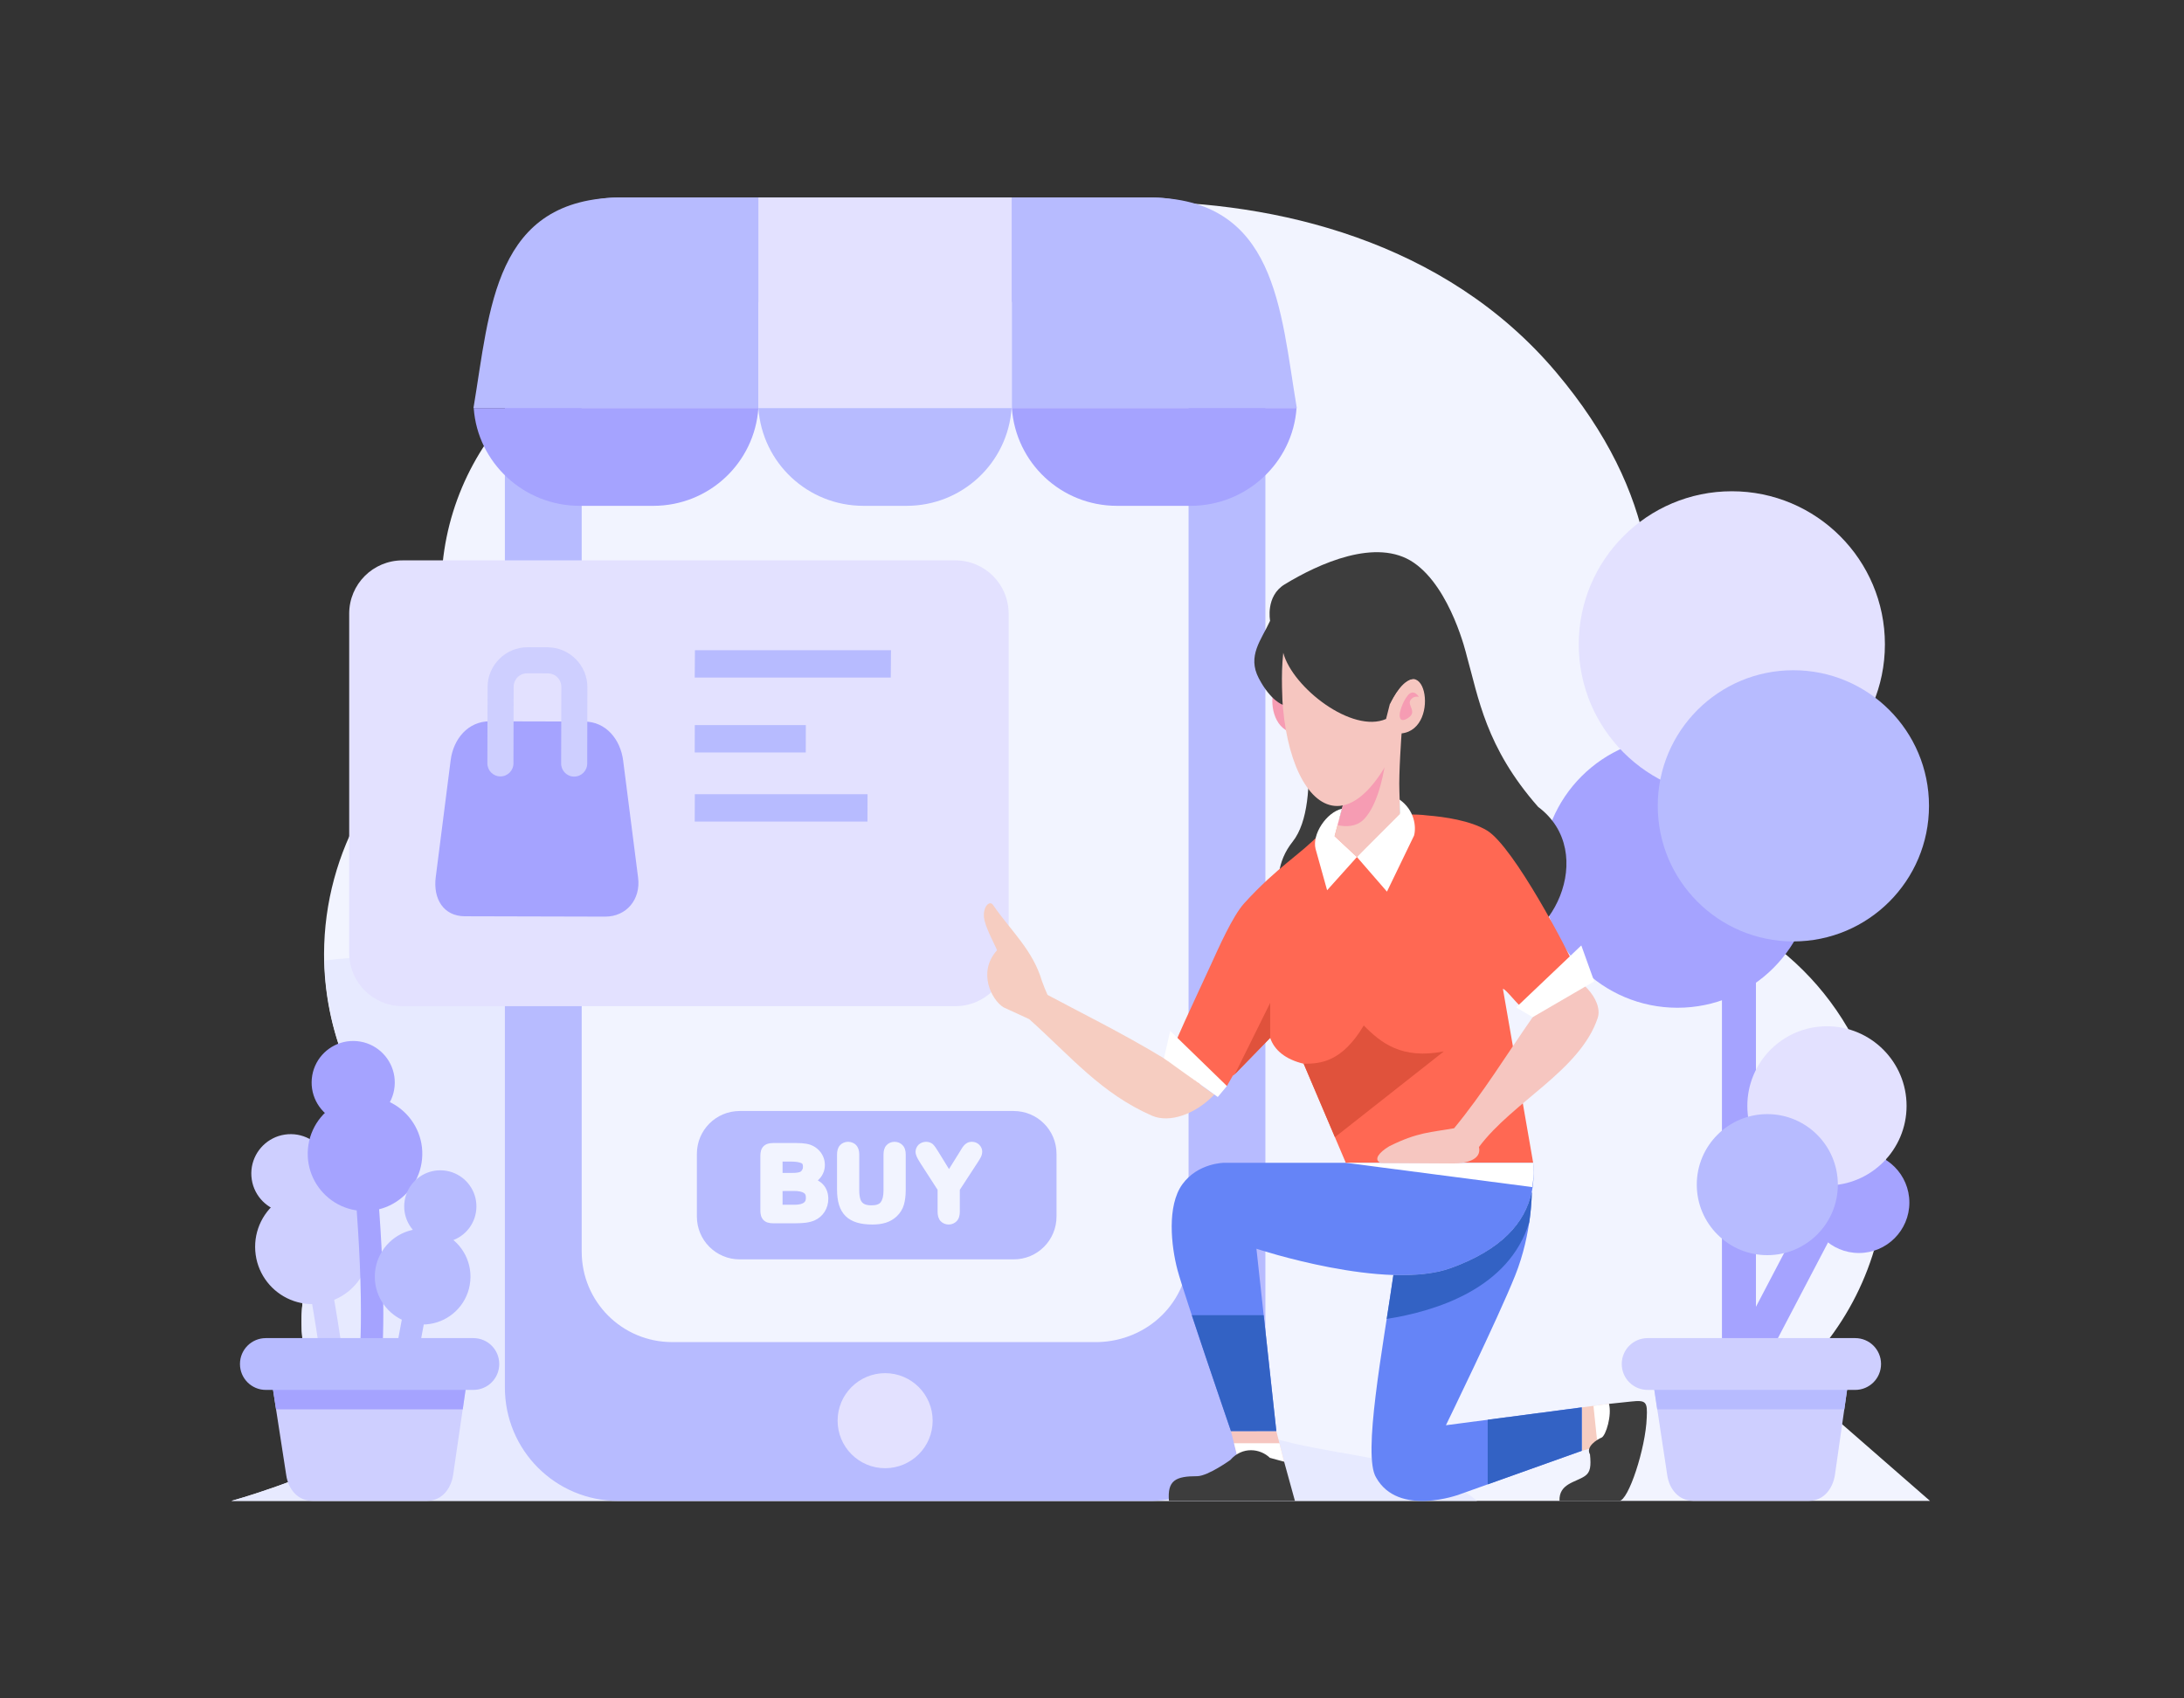 <?xml version="1.0" standalone="no"?><!DOCTYPE svg PUBLIC "-//W3C//DTD SVG 1.1//EN" "http://www.w3.org/Graphics/SVG/1.1/DTD/svg11.dtd"><svg height="3500" legacy-metrics="false" node-id="1" sillyvg="true" template-height="3500" template-width="4500" version="1.1" viewBox="0 0 4500 3500" width="4500" xmlns="http://www.w3.org/2000/svg" xmlns:xlink="http://www.w3.org/1999/xlink"><rect x="0" y="0" width="4500" height="3500" fill="#333333" stroke="none"/><defs node-id="77"></defs><path d="M 2341.65 415.42 C 2626.18 414.60 2976.91 495.26 3206.23 766.98 C 3313.84 894.48 3367.73 1014.27 3390.42 1124.99 C 3521.54 1235.06 3597.35 1397.42 3597.58 1568.61 C 3597.38 1674.48 3568.22 1778.29 3513.25 1868.77 C 3737.68 1954.73 3885.89 2170.14 3885.95 2410.47 C 3885.68 2572.21 3817.91 2726.49 3698.99 2836.12 C 3695.26 2842.20 3692.98 2845.54 3692.98 2845.54 L 3976.65 3093.03 L 476.65 3093.03 C 476.65 3093.03 617.84 3054.76 741.11 2989.38 C 665.00 2922.09 621.35 2825.44 621.18 2723.86 C 621.34 2577.40 711.38 2446.06 847.91 2393.10 C 732.70 2280.74 667.71 2126.64 667.69 1965.71 C 668.25 1754.07 780.81 1558.54 963.55 1451.77 C 928.01 1378.34 909.44 1297.87 909.21 1216.29 C 909.21 915.75 1152.85 672.10 1453.39 672.10 C 1453.39 672.10 1453.39 672.10 1453.39 672.10 C 1520.91 672.11 1587.84 684.67 1650.76 709.16 C 1726.52 616.52 1817.80 554.77 1903.84 500.58 C 1972.58 457.28 2140.59 416.01 2341.65 415.42 L 2341.65 415.42 Z" fill="#f2f4ff" fill-rule="nonzero" id="path20057-52" node-id="4" stroke="none" target-height="2677.608" target-width="3500" target-x="476.651" target-y="415.424"></path><path d="M 823.37 1970.31 C 976.92 1970.69 1111.37 2002.61 1188.28 2090.71 C 1461.72 2403.95 1411.54 2555.82 1746.42 2579.08 C 2081.30 2602.34 2304.25 2522.12 2427.66 2807.58 C 2530.56 3045.58 2870.99 2944.50 3043.33 3093.03 L 476.65 3093.03 C 476.65 3093.03 617.84 3054.76 741.11 2989.38 C 665.00 2922.09 621.35 2825.44 621.18 2723.85 C 621.34 2577.40 711.38 2446.06 847.91 2393.09 C 736.22 2283.92 671.76 2135.32 668.35 1979.17 C 721.17 1973.44 773.28 1970.19 823.37 1970.31 L 823.37 1970.31 Z" fill="#e7eaff" fill-rule="nonzero" id="path20059-1" node-id="5" stroke="none" target-height="1122.717" target-width="2566.679" target-x="476.652" target-y="1970.314"></path><path d="M 1274.10 406.99 L 2373.43 406.99 C 2502.97 406.99 2607.25 511.27 2607.25 640.80 L 2607.25 2859.21 C 2607.25 2988.75 2502.92 3089.59 2373.43 3093.03 L 1835.68 3093.03 L 1274.10 3093.03 C 1144.56 3093.03 1040.28 2988.75 1040.28 2859.21 L 1040.28 640.80 C 1040.28 511.27 1144.56 406.99 1274.10 406.99 Z" fill="#b7bbff" fill-rule="nonzero" id="rect25806-8" node-id="6" stroke="none" target-height="2686.044" target-width="1566.973" target-x="1040.279" target-y="406.986"></path><path d="M 1385.14 622.34 L 2262.39 622.34 C 2365.76 622.34 2448.98 705.55 2448.98 808.92 L 2448.98 2579.18 C 2448.98 2682.55 2365.72 2763.01 2262.39 2765.76 L 1833.27 2765.76 L 1385.14 2765.76 C 1281.77 2765.76 1198.56 2682.55 1198.56 2579.18 L 1198.56 808.92 C 1198.56 705.55 1281.77 622.34 1385.14 622.34 Z" fill="#f2f4ff" fill-rule="nonzero" id="path25898-5" node-id="7" stroke="none" target-height="2143.422" target-width="1250.421" target-x="1198.555" target-y="622.339"></path><path d="M 1281.29 406.99 L 1562.60 406.99 L 1562.60 840.98 L 975.53 840.98 C 1009.80 637.77 1016.66 406.99 1281.29 406.99 Z" fill="#b7bbff" fill-rule="nonzero" id="rect25808-5" node-id="8" stroke="none" target-height="433.992" target-width="587.074" target-x="975.529" target-y="406.986"></path><path d="M 1562.60 406.99 L 2084.93 406.99 L 2084.93 840.98 L 1562.60 840.98 L 1562.60 406.99 Z" fill="#e3e1ff" fill-rule="nonzero" id="rect25810-2" node-id="9" stroke="none" target-height="433.992" target-width="522.325" target-x="1562.603" target-y="406.986"></path><path d="M 976.08 840.98 C 984.02 953.88 1079.45 1042.42 1194.55 1042.42 L 1345.93 1042.42 C 1461.04 1042.42 1554.67 953.88 1562.60 840.98 L 976.08 840.98 Z" fill="#a5a3ff" fill-rule="nonzero" id="rect25816-6" node-id="10" stroke="none" target-height="201.443" target-width="586.518" target-x="976.084" target-y="840.978"></path><path d="M 1562.60 840.98 C 1570.54 953.88 1664.17 1042.42 1779.27 1042.42 L 1867.70 1042.42 C 1982.81 1042.42 2076.44 953.88 2084.37 840.98 L 1562.60 840.98 Z" fill="#b7bbff" fill-rule="nonzero" id="path25821-3" node-id="11" stroke="none" target-height="201.443" target-width="521.769" target-x="1562.603" target-y="840.978"></path><path d="M 2366.24 406.99 L 2084.93 406.99 L 2084.93 840.98 L 2672.00 840.98 C 2637.73 637.77 2630.87 406.99 2366.24 406.99 Z" fill="#b7bbff" fill-rule="nonzero" id="path25828-5" node-id="12" stroke="none" target-height="433.992" target-width="587.074" target-x="2084.928" target-y="406.986"></path><path d="M 2671.45 840.98 C 2663.51 953.88 2568.08 1042.42 2452.98 1042.42 L 2301.60 1042.42 C 2186.49 1042.42 2092.86 953.88 2084.93 840.98 L 2671.45 840.98 Z" fill="#a5a3ff" fill-rule="nonzero" id="path25830-3" node-id="13" stroke="none" target-height="201.443" target-width="586.519" target-x="2084.928" target-y="840.978"></path><path d="M 1921.69 2927.70 C 1921.69 2981.78 1877.85 3025.63 1823.77 3025.63 C 1769.68 3025.63 1725.84 2981.78 1725.84 2927.70 C 1725.84 2873.61 1769.68 2829.77 1823.77 2829.77 C 1877.85 2829.77 1921.69 2873.61 1921.69 2927.70 Z" fill="#e3e1ff" fill-rule="nonzero" id="path25902-9" node-id="14" stroke="none" target-height="195.854" target-width="195.854" target-x="1725.838" target-y="2829.772"></path><path d="M 3315.23 2893.05 L 3259.10 2900.29 L 3259.10 2989.81 L 3308.78 2976.50 C 3308.78 2976.50 3352.59 2928.27 3315.23 2893.05 Z" fill="#f6cdc1" fill-rule="nonzero" id="path4172-9-42" node-id="15" stroke="none" target-height="96.752" target-width="71.188" target-x="3259.098" target-y="2893.055"></path><path d="M 3156.11 2456.16 C 3142.67 2520.86 3093.10 2575.66 2989.86 2613.20 C 2956.47 2625.34 2914.78 2628.94 2871.01 2627.51 C 2849.07 2778.81 2807.10 2999.70 2835.45 3044.93 C 2881.35 3126.77 3006.88 3079.77 3006.88 3079.77 L 3259.10 2989.81 L 3259.10 2900.29 L 2979.23 2937.10 C 2979.23 2937.10 3086.51 2717.01 3121.90 2628.54 C 3157.28 2540.06 3156.11 2456.17 3156.11 2456.16 L 3156.11 2456.16 Z" fill="#6584f7" fill-rule="nonzero" id="path4143-0-9" node-id="16" stroke="none" target-height="636.998" target-width="433.121" target-x="2825.977" target-y="2456.157"></path><path d="M 3159.00 2396.24 L 2522.47 2396.24 C 2522.47 2396.24 2468.28 2396.28 2436.20 2440.52 C 2404.13 2484.76 2412.98 2567.71 2426.25 2617.48 C 2439.52 2667.24 2536.34 2949.27 2536.34 2949.27 L 2629.83 2949.27 L 2588.81 2573.38 C 2588.81 2573.38 2856.04 2661.86 2989.86 2613.20 C 3123.68 2564.53 3167.34 2486.90 3159.00 2396.24 L 3159.00 2396.24 Z" fill="#6584f7" fill-rule="nonzero" id="path4136-2-9" node-id="17" stroke="none" target-height="553.021" target-width="745.769" target-x="2414.221" target-y="2396.245"></path><path d="M 3156.11 2456.16 C 3142.67 2520.86 3093.10 2575.66 2989.86 2613.20 C 2956.47 2625.34 2914.78 2628.94 2871.01 2627.51 C 2866.92 2655.70 2862.10 2686.57 2857.21 2718.00 C 2959.05 2702.03 3109.42 2655.28 3150.96 2518.60 C 3156.45 2481.33 3156.11 2456.16 3156.11 2456.16 Z" fill="#3362c4" fill-rule="nonzero" id="path4148-5-7" node-id="18" stroke="none" target-height="261.841" target-width="298.894" target-x="2857.212" target-y="2456.157"></path><path d="M 2645.87 3012.29 L 2629.83 2949.27 L 2554.32 2949.27 L 2536.34 2949.27 L 2558.55 3038.07 L 2645.87 3012.29 Z" fill="#f6c6c0" fill-rule="nonzero" id="path4153-0-90" node-id="19" stroke="none" target-height="88.8" target-width="109.531" target-x="2536.338" target-y="2949.266"></path><path d="M 2542.56 2974.15 L 2558.55 3038.07 L 2645.87 3012.29 L 2636.16 2974.15 L 2542.56 2974.15 Z" fill="#ffffff" fill-rule="nonzero" id="rect4159-1-3" node-id="20" stroke="none" target-height="63.918" target-width="103.307" target-x="2542.563" target-y="2974.148"></path><path d="M 2408.54 3093.04 L 2668.14 3093.04 L 2645.87 3012.29 L 2616.53 3004.26 C 2596.56 2984.98 2560.00 2980.25 2535.05 3008.67 C 2535.05 3008.67 2489.38 3041.52 2467.10 3042.08 C 2421.97 3042.08 2405.10 3050.72 2408.54 3093.04 Z" fill="#3d3d3d" fill-rule="nonzero" id="path4157-5-1" node-id="21" stroke="none" target-height="104.39" target-width="260.029" target-x="2408.116" target-y="2988.651"></path><path d="M 3315.23 2893.05 L 3283.24 2897.18 L 3291.97 2981.00 L 3308.78 2976.50 C 3308.78 2976.50 3352.59 2928.27 3315.23 2893.05 L 3315.23 2893.05 Z" fill="#ffffff" fill-rule="nonzero" id="path4174-3-45" node-id="22" stroke="none" target-height="87.945" target-width="47.047" target-x="3283.239" target-y="2893.055"></path><path d="M 3315.23 2893.05 C 3321.41 2917.06 3309.01 2957.34 3300.38 2962.33 C 3290.79 2966.37 3266.59 2981.20 3276.09 2997.26 C 3278.43 3021.48 3277.10 3033.85 3265.63 3041.74 C 3246.46 3054.93 3211.87 3057.18 3213.25 3093.04 L 3336.26 3093.04 C 3355.25 3093.04 3390.89 2984.11 3392.98 2921.72 C 3394.80 2888.33 3391.42 2884.98 3360.72 2888.24 L 3315.23 2893.05 Z" fill="#3d3d3d" fill-rule="nonzero" id="path4169-1-2" node-id="23" stroke="none" target-height="205.776" target-width="180.107" target-x="3213.247" target-y="2887.265"></path><path d="M 2455.65 2710.38 C 2488.68 2810.43 2536.34 2949.27 2536.34 2949.27 L 2629.83 2949.27 L 2603.76 2710.38 L 2455.65 2710.38 Z" fill="#3362c4" fill-rule="nonzero" id="path15767-2-98" node-id="24" stroke="none" target-height="238.888" target-width="174.18" target-x="2455.654" target-y="2710.379"></path><path d="M 3259.10 2900.29 L 3065.31 2925.78 L 3065.31 3058.93 L 3259.10 2989.81 L 3259.10 2900.29 Z" fill="#3362c4" fill-rule="nonzero" id="path15772-5-06" node-id="25" stroke="none" target-height="158.634" target-width="193.785" target-x="3065.313" target-y="2900.291"></path><path d="M 3735.75 1797.32 C 3735.75 1951.65 3610.65 2076.76 3456.32 2076.76 C 3301.99 2076.76 3176.88 1951.65 3176.88 1797.32 C 3176.88 1642.99 3301.99 1517.89 3456.32 1517.89 C 3610.65 1517.89 3735.75 1643.00 3735.75 1797.32 L 3735.75 1797.32 Z" fill="#a5a3ff" fill-rule="nonzero" id="circle10041" node-id="26" stroke="none" target-height="558.871" target-width="558.871" target-x="3176.883" target-y="1517.888"></path><path d="M 3021.80 1350.32 C 3046.37 1437.25 3060.73 1539.37 3169.24 1662.80 C 3295.38 1756.96 3195.46 1961.27 3073.36 1953.13 C 2951.27 1944.99 2757.45 1953.31 2757.45 1953.31 L 2660.93 1920.75 C 2660.93 1920.75 2598.14 1816.10 2663.26 1734.71 C 2728.38 1653.31 2678.01 1421.74 2678.01 1421.74 C 2678.01 1421.74 2914.77 1307.11 3021.80 1350.32 L 3021.80 1350.32 Z" fill="#3d3d3d" fill-rule="nonzero" id="path25742-7" node-id="27" stroke="none" target-height="612.78" target-width="593.868" target-x="2633.716" target-y="1340.575"></path><path d="M 2839.44 1672.64 C 2797.76 1672.51 2745.86 1680.81 2719.78 1718.13 C 2680.44 1760.16 2631.70 1786.42 2563.56 1861.51 C 2539.80 1887.69 2510.75 1953.43 2494.71 1988.64 C 2461.41 2061.71 2420.61 2144.13 2389.47 2229.27 L 2528.01 2238.02 L 2540.39 2216.19 C 2540.95 2216.93 2544.42 2213.55 2544.42 2213.55 L 2617.14 2138.84 C 2625.61 2163.84 2648.11 2183.04 2686.16 2192.16 L 2772.94 2396.25 L 3159.00 2396.25 C 3138.23 2276.78 3117.37 2157.32 3096.68 2037.84 C 3102.43 2037.08 3131.89 2077.61 3138.15 2076.70 C 3190.23 2069.12 3249.26 2004.99 3243.28 1989.78 C 3233.39 1964.60 3119.35 1744.55 3063.60 1711.28 C 3029.54 1690.95 2976.65 1683.30 2940.61 1680.41 C 2928.82 1678.89 2915.85 1678.29 2901.49 1678.66 C 2901.49 1678.66 2873.98 1672.76 2839.44 1672.64 L 2839.44 1672.64 Z" fill="#ff6853" fill-rule="nonzero" id="path25744-0" node-id="28" stroke="none" target-height="723.607" target-width="854.178" target-x="2389.466" target-y="1672.64"></path><path d="M 2693.82 1450.49 L 2669.75 1511.36 C 2585.08 1502.18 2624.03 1310.12 2693.82 1450.49 Z" fill="#f69cb3" fill-rule="nonzero" id="path25746-3" node-id="29" stroke="none" target-height="112" target-width="72.255" target-x="2621.568" target-y="1399.364"></path><path d="M 2887.87 1511.36 C 2887.87 1511.36 2881.85 1594.12 2883.36 1630.23 C 2884.86 1666.35 2884.11 1685.91 2884.11 1685.91 L 2795.88 1766.13 L 2749.82 1723.15 L 2774.72 1630.21 L 2887.87 1511.36 Z" fill="#f6c6c0" fill-rule="nonzero" id="path25748-5" node-id="30" stroke="none" target-height="254.762" target-width="138.055" target-x="2749.816" target-y="1511.364"></path><path d="M 2887.87 1511.36 L 2774.72 1630.21 L 2755.88 1700.50 C 2774.22 1704.34 2794.29 1703.62 2808.88 1689.67 C 2843.48 1656.57 2854.02 1572.30 2854.02 1572.30 L 2887.87 1511.36 Z" fill="#f69cb3" fill-rule="nonzero" id="path25750-1" node-id="31" stroke="none" target-height="191.142" target-width="131.988" target-x="2755.883" target-y="1511.364"></path><path d="M 2887.87 1511.36 C 2972.54 1502.18 2933.60 1310.11 2863.80 1450.49 C 2845.05 1419.14 2805.80 1373.21 2827.09 1312.70 C 2764.04 1333.25 2711.73 1349.15 2644.09 1330.79 C 2617.15 1625.40 2764.99 1804.51 2887.87 1511.36 L 2887.87 1511.36 Z" fill="#f6c6c0" fill-rule="nonzero" id="path25752-4" node-id="32" stroke="none" target-height="348.238" target-width="295.188" target-x="2640.866" target-y="1312.705"></path><path d="M 2884.11 1471.49 C 2883.73 1469.98 2888.25 1448.17 2900.66 1433.12 C 2913.07 1418.07 2923.61 1436.13 2923.61 1436.13 C 2923.61 1436.13 2912.32 1432.74 2905.93 1443.28 C 2899.53 1453.81 2920.97 1466.98 2901.04 1479.77 C 2881.10 1492.56 2884.11 1471.49 2884.11 1471.49 Z" fill="#f69cb3" fill-rule="nonzero" id="path25754-4" node-id="33" stroke="none" target-height="56.694" target-width="39.628" target-x="2883.979" target-y="1427.182"></path><path d="M 2795.88 1766.13 L 2884.06 1677.94 L 2883.70 1647.76 C 2914.55 1669.47 2918.44 1703.65 2913.60 1721.84 L 2857.75 1837.45 L 2795.88 1766.13 Z" fill="#ffffff" fill-rule="nonzero" id="path25756-3" node-id="34" stroke="none" target-height="189.694" target-width="119.436" target-x="2795.876" target-y="1647.758"></path><path d="M 2749.82 1723.15 L 2765.00 1666.55 C 2732.79 1674.23 2703.18 1719.35 2710.59 1749.15 C 2712.97 1757.96 2734.43 1834.62 2734.43 1834.62 L 2795.88 1766.13 L 2749.82 1723.15 Z" fill="#ffffff" fill-rule="nonzero" id="path25758-1" node-id="35" stroke="none" target-height="168.065" target-width="86.407" target-x="2709.468" target-y="1666.552"></path><path d="M 2644.09 1345.33 C 2663.30 1417.03 2786.20 1512.31 2855.92 1481.62 L 2863.80 1450.49 C 2863.80 1450.49 2884.02 1405.68 2908.89 1399.52 C 2933.77 1393.35 3021.80 1350.32 3021.80 1350.32 C 3021.80 1350.32 2989.92 1212.60 2913.18 1159.69 C 2836.44 1106.79 2716.81 1161.74 2647.05 1204.19 C 2606.93 1228.59 2616.97 1279.30 2616.97 1279.30 C 2598.95 1318.83 2569.29 1351.39 2593.71 1397.90 C 2618.13 1444.41 2642.91 1452.35 2642.91 1452.35 C 2642.91 1452.35 2638.69 1392.94 2644.09 1345.33 L 2644.09 1345.33 Z" fill="#3d3d3d" fill-rule="nonzero" id="path25760-8" node-id="36" stroke="none" target-height="349.529" target-width="437.301" target-x="2584.504" target-y="1137.983"></path><path d="M 2686.16 2192.16 C 2720.89 2192.16 2765.04 2188.73 2809.97 2113.26 C 2845.49 2149.33 2888.29 2183.59 2974.91 2166.75 L 2750.57 2343.45 L 2686.16 2192.16 Z" fill="#e0523c" fill-rule="nonzero" id="path25764-0" node-id="37" stroke="none" target-height="230.194" target-width="288.749" target-x="2686.164" target-y="2113.257"></path><path d="M 2617.14 2138.84 L 2617.14 2066.68 L 2544.42 2213.55 L 2617.14 2138.84 Z" fill="#e0523c" fill-rule="nonzero" id="path25766-4" node-id="38" stroke="none" target-height="146.875" target-width="72.715" target-x="2544.422" target-y="2066.675"></path><path d="M 3159.00 2396.24 C 3159.00 2396.24 3161.05 2413.25 3159.78 2425.02 C 3158.51 2436.78 3157.23 2446.32 3157.23 2446.32 L 2772.94 2396.24 L 3159.00 2396.24 Z" fill="#ffffff" fill-rule="nonzero" id="path25776-8" node-id="39" stroke="none" target-height="50.077" target-width="387.25" target-x="2772.943" target-y="2396.245"></path><path d="M 1979.07 1743.46 L 1853.34 1743.46 C 1820.04 1743.46 1793.23 1770.27 1793.23 1803.57 C 1793.23 1836.87 1820.04 1863.68 1853.34 1863.68 L 1979.07 1863.68 C 2012.37 1863.68 2039.17 1836.87 2039.17 1803.57 C 2039.17 1770.27 2012.37 1743.46 1979.07 1743.46 L 1979.07 1743.46 Z" fill="#b7bbff" fill-rule="nonzero" id="rect25787-8" node-id="40" stroke="none" target-height="120.217" target-width="245.948" target-x="1793.226" target-y="1743.461"></path><path d="M 829.41 1154.81 L 1968.31 1154.81 C 2029.21 1154.81 2078.23 1203.84 2078.23 1264.73 L 2078.23 1963.56 C 2078.23 2024.46 2029.21 2073.48 1968.31 2073.48 L 829.41 2073.48 C 768.52 2073.48 719.49 2024.46 719.49 1963.56 L 719.49 1264.73 C 719.49 1203.84 768.52 1154.81 829.41 1154.81 L 829.41 1154.81 Z" fill="#e3e1ff" fill-rule="nonzero" id="rect8753" node-id="41" stroke="none" target-height="918.665" target-width="1358.736" target-x="719.494" target-y="1154.814"></path><path d="M 2054.25 1958.26 C 2053.08 1953.08 2033.31 1917.81 2028.35 1896.15 C 2022.59 1870.98 2039.04 1852.56 2046.75 1865.90 C 2084.15 1919.75 2128.28 1958.34 2146.89 2021.81 C 2150.28 2031.12 2154.75 2042.27 2158.36 2050.22 C 2215.84 2081.29 2315.18 2130.28 2398.25 2180.98 C 2439.22 2205.99 2472.42 2236.55 2502.16 2255.51 C 2462.45 2297.00 2409.57 2314.56 2373.82 2299.34 C 2268.72 2253.16 2208.01 2178.65 2120.64 2100.25 L 2067.52 2075.79 C 2043.12 2060.46 2013.66 2003.71 2054.25 1958.26 Z" fill="#f6cdc1" fill-rule="nonzero" id="path14707" node-id="42" stroke="none" target-height="443.237" target-width="475.01" target-x="2027.146" target-y="1861.507"></path><path d="M 2509.14 2260.64 L 2528.01 2238.02 L 2411.18 2124.48 L 2398.25 2180.98 L 2509.14 2260.64 Z" fill="#ffffff" fill-rule="nonzero" id="path14709" node-id="43" stroke="none" target-height="136.161" target-width="129.766" target-x="2398.248" target-y="2124.478"></path><path d="M 3204.72 2002.96 C 3252.60 2005.55 3303.89 2060.57 3292.05 2097.59 C 3255.97 2206.16 3116.92 2270.21 3047.30 2363.74 C 3053.44 2390.17 3020.28 2397.60 2994.91 2397.60 L 2850.85 2396.75 C 2847.87 2396.87 2845.03 2396.74 2842.59 2395.40 C 2831.28 2388.82 2841.00 2374.96 2862.50 2362.18 C 2921.06 2332.92 2948.49 2333.59 2996.11 2325.08 C 3056.38 2251.76 3102.73 2175.57 3158.02 2096.13 C 3181.06 2063.04 3190.73 2030.20 3204.72 2002.96 L 3204.72 2002.96 Z" fill="#f6c6c0" fill-rule="nonzero" id="path4286-8" node-id="44" stroke="none" target-height="394.635" target-width="455.91" target-x="2837.863" target-y="2002.961"></path><path d="M 3158.02 2096.14 L 3123.89 2076.02 L 3258.18 1948.32 L 3284.77 2022.36 L 3158.02 2096.14 Z" fill="#ffffff" fill-rule="nonzero" id="path4288-0" node-id="45" stroke="none" target-height="147.819" target-width="160.875" target-x="3123.895" target-y="1948.316"></path><path d="M 1524.20 2289.53 L 2088.55 2289.53 C 2137.49 2289.53 2176.89 2328.92 2176.89 2377.86 L 2176.89 2506.95 C 2176.89 2555.89 2137.49 2595.29 2088.55 2595.29 L 1524.20 2595.29 C 1475.26 2595.29 1435.87 2555.89 1435.87 2506.95 L 1435.87 2377.86 C 1435.87 2328.92 1475.26 2289.53 1524.20 2289.53 Z" fill="#b7bbff" fill-rule="nonzero" id="rect9511" node-id="46" stroke="none" target-height="305.762" target-width="741.023" target-x="1435.866" target-y="2289.525"></path><path d="M 957.90 1888.23 L 1246.76 1888.95 C 1291.29 1889.07 1320.42 1852.92 1314.78 1808.74 L 1283.99 1567.53 C 1278.35 1523.36 1248.35 1487.06 1203.82 1486.94 L 1009.14 1486.45 C 964.62 1486.34 934.20 1522.46 928.56 1566.63 L 897.81 1807.70 C 892.18 1851.87 913.37 1888.11 957.90 1888.23 L 957.90 1888.23 Z" fill="#a5a3ff" fill-rule="nonzero" id="path9984" node-id="47" stroke="none" target-height="402.498" target-width="418.524" target-x="896.924" target-y="1486.455"></path><path d="M 1086.85 1333.84 C 1041.88 1333.73 1004.74 1370.67 1004.63 1415.64 L 1004.23 1572.70 C 1003.98 1587.68 1016.03 1599.97 1031.02 1600.01 C 1046.00 1600.05 1058.11 1587.82 1057.94 1572.84 L 1058.33 1415.78 C 1058.37 1399.63 1070.57 1387.50 1086.71 1387.54 L 1128.36 1387.65 C 1144.50 1387.69 1156.64 1399.88 1156.60 1416.03 L 1156.20 1573.09 C 1155.95 1588.07 1168.01 1600.35 1182.99 1600.39 C 1197.97 1600.43 1210.08 1588.20 1209.91 1573.22 L 1210.30 1416.16 C 1210.41 1371.19 1173.46 1334.06 1128.49 1333.94 L 1086.85 1333.84 Z" fill="#cecfff" fill-rule="nonzero" id="path9986" node-id="48" stroke="none" target-height="266.55" target-width="206.07" target-x="1004.232" target-y="1333.839"></path><path d="M 1835.84 1339.95 L 1835.39 1396.33 L 1431.43 1396.33 L 1431.87 1339.95 L 1835.84 1339.95 Z" fill="#b7bbff" fill-rule="nonzero" id="path9988" node-id="49" stroke="none" target-height="56.378" target-width="404.413" target-x="1431.426" target-y="1339.947"></path><path d="M 1660.36 1494.26 L 1660.22 1550.64 L 1431.43 1550.64 L 1431.57 1494.26 L 1660.36 1494.26 Z" fill="#b7bbff" fill-rule="nonzero" id="path9990" node-id="50" stroke="none" target-height="56.38" target-width="228.935" target-x="1431.427" target-y="1494.263"></path><path d="M 1787.54 1636.70 L 1787.33 1693.08 L 1431.43 1693.08 L 1431.65 1636.70 L 1787.54 1636.70 Z" fill="#b7bbff" fill-rule="nonzero" id="path9992" node-id="51" stroke="none" target-height="56.379" target-width="356.115" target-x="1431.428" target-y="1636.705"></path><path d="M 1908.15 2352.98 L 1908.15 2352.98 C 1902.56 2352.98 1896.99 2355.03 1892.90 2358.81 C 1892.88 2358.83 1892.85 2358.86 1892.83 2358.88 C 1888.89 2362.62 1886.44 2368.02 1886.44 2373.46 C 1886.44 2377.15 1887.48 2380.59 1889.07 2384.10 C 1889.09 2384.14 1889.11 2384.19 1889.13 2384.24 C 1890.74 2387.61 1893.12 2391.74 1896.41 2396.99 C 1896.43 2397.02 1896.45 2397.04 1896.46 2397.07 L 1931.87 2451.95 L 1931.87 2497.26 C 1931.87 2504.68 1933.51 2511.46 1938.07 2516.46 C 1938.09 2516.48 1938.11 2516.50 1938.13 2516.52 C 1942.33 2521.03 1948.49 2523.47 1954.70 2523.47 C 1960.91 2523.47 1967.06 2520.94 1971.27 2516.42 C 1975.90 2511.46 1977.64 2504.65 1977.64 2497.26 L 1977.64 2451.97 L 2013.89 2396.35 L 2013.91 2396.33 C 2017.14 2391.49 2019.48 2387.64 2021.06 2384.40 C 2022.80 2380.83 2023.78 2376.96 2023.78 2373.05 C 2023.78 2367.78 2021.34 2362.60 2017.56 2358.97 C 2013.67 2355.11 2008.17 2352.98 2002.69 2352.98 C 1999.31 2352.98 1995.94 2353.59 1992.90 2355.18 C 1990.18 2356.59 1987.83 2358.59 1985.86 2360.94 C 1985.85 2360.95 1985.84 2360.96 1985.83 2360.97 C 1984.21 2362.91 1982.73 2365.00 1981.38 2367.22 C 1980.22 2369.12 1978.80 2371.47 1977.09 2374.27 L 1955.36 2409.19 L 1933.85 2374.26 L 1933.84 2374.24 C 1929.47 2367.11 1926.33 2362.40 1923.25 2359.10 C 1919.47 2354.89 1913.75 2352.98 1908.15 2352.98 Z M 1747.39 2352.98 C 1741.14 2352.98 1734.94 2355.51 1730.76 2360.09 C 1730.74 2360.12 1730.72 2360.14 1730.70 2360.16 C 1726.28 2365.14 1724.66 2371.81 1724.66 2379.09 L 1724.66 2451.22 C 1724.66 2463.10 1725.93 2473.57 1728.66 2482.69 C 1728.67 2482.70 1728.67 2482.70 1728.67 2482.71 C 1731.43 2491.84 1735.92 2499.75 1742.15 2505.97 C 1742.16 2505.99 1742.18 2506.00 1742.19 2506.01 C 1748.44 2512.18 1756.43 2516.64 1765.72 2519.46 C 1765.74 2519.46 1765.76 2519.47 1765.78 2519.48 C 1775.03 2522.21 1785.65 2523.47 1797.73 2523.47 C 1808.03 2523.47 1817.27 2522.25 1825.45 2519.63 C 1833.69 2516.98 1841.09 2512.70 1847.36 2506.90 C 1847.37 2506.89 1847.38 2506.88 1847.39 2506.87 C 1854.63 2500.09 1859.78 2491.89 1862.42 2482.70 C 1865.02 2473.87 1866.19 2463.43 1866.19 2451.22 L 1866.19 2379.09 C 1866.19 2371.73 1864.46 2364.95 1859.81 2360.04 C 1855.61 2355.47 1849.42 2352.98 1843.16 2352.98 C 1836.88 2352.98 1830.64 2355.50 1826.50 2360.14 C 1822.02 2365.09 1820.43 2371.77 1820.43 2379.09 L 1820.43 2453.47 C 1820.43 2465.31 1818.05 2473.14 1814.67 2477.50 C 1811.61 2481.40 1806.08 2483.94 1795.58 2483.94 C 1787.93 2483.94 1782.73 2482.50 1779.72 2480.57 C 1776.35 2478.34 1774.22 2475.61 1772.81 2471.51 C 1771.32 2466.91 1770.43 2460.67 1770.43 2452.86 L 1770.43 2379.09 C 1770.43 2371.80 1768.75 2365.09 1764.26 2360.14 C 1760.07 2355.45 1753.76 2352.98 1747.39 2352.98 L 1747.39 2352.98 Z M 1641.37 2355.54 L 1592.77 2355.54 C 1585.13 2355.54 1578.15 2357.26 1573.21 2362.19 C 1568.25 2367.15 1566.66 2374.12 1566.66 2381.85 L 1566.66 2494.60 C 1566.66 2502.19 1568.24 2509.05 1572.92 2514.07 C 1572.96 2514.11 1573.00 2514.15 1573.04 2514.19 C 1577.98 2519.24 1585.02 2520.91 1592.77 2520.91 L 1638.60 2520.91 C 1646.76 2520.91 1653.98 2520.53 1660.34 2519.73 C 1660.37 2519.72 1660.40 2519.72 1660.42 2519.71 C 1666.90 2518.82 1672.79 2517.32 1678.10 2515.10 C 1678.14 2515.08 1678.18 2515.07 1678.22 2515.05 C 1686.81 2511.27 1693.93 2505.21 1698.99 2497.33 C 1699.00 2497.32 1699.01 2497.31 1699.01 2497.30 C 1704.08 2489.33 1706.66 2480.15 1706.66 2470.45 C 1706.66 2459.99 1703.66 2450.41 1697.56 2442.86 C 1694.23 2438.73 1689.94 2435.39 1685.08 2432.53 C 1694.26 2424.41 1699.60 2413.49 1699.60 2400.88 C 1699.60 2395.68 1698.74 2390.62 1696.99 2385.87 C 1695.26 2381.09 1692.70 2376.68 1689.41 2372.80 C 1686.16 2368.91 1682.35 2365.64 1678.07 2363.08 C 1673.03 2360.03 1667.36 2358.00 1661.27 2356.97 C 1655.45 2355.99 1648.85 2355.54 1641.37 2355.54 Z M 1612.43 2393.74 L 1629.40 2393.74 C 1639.87 2393.74 1647.23 2395.13 1650.80 2396.79 C 1650.82 2396.81 1650.84 2396.82 1650.87 2396.83 C 1653.54 2398.05 1654.45 2399.12 1654.45 2404.87 C 1654.45 2407.18 1653.96 2408.89 1652.97 2410.55 C 1652.92 2410.64 1652.87 2410.73 1652.82 2410.82 C 1651.43 2413.39 1650.02 2414.56 1647.56 2415.40 C 1647.55 2415.41 1647.54 2415.41 1647.53 2415.42 C 1644.83 2416.36 1639.66 2417.13 1632.57 2417.13 L 1612.43 2417.13 L 1612.43 2393.74 Z M 1612.43 2454.31 C 1613.94 2454.75 1615.14 2454.69 1616.17 2454.31 L 1636.36 2454.31 C 1646.10 2454.31 1652.68 2456.05 1656.05 2458.21 C 1659.19 2460.22 1660.49 2462.43 1660.49 2468.21 C 1660.49 2473.83 1659.14 2476.34 1655.98 2478.62 C 1652.82 2480.90 1646.72 2482.72 1637.38 2482.72 L 1612.43 2482.72 L 1612.43 2454.31 Z" fill="#f2f4ff" fill-rule="nonzero" id="text9996" node-id="52" stroke="none" target-height="170.493" target-width="457.119" target-x="1566.662" target-y="2352.979"></path><g node-id="79"><path d="M 679.91 2412.69 L 680.10 2419.44 L 679.76 2425.98 L 678.92 2432.36 L 677.58 2438.57 L 675.74 2444.70 L 673.47 2450.56 L 670.78 2456.19 L 667.64 2461.61 L 664.10 2466.77 L 660.21 2471.61 L 655.97 2476.13 L 651.35 2480.36 L 646.43 2484.22 L 641.23 2487.67 L 635.74 2490.74 L 629.93 2493.41 L 623.96 2495.61 L 617.77 2497.34 L 611.34 2498.58 L 604.63 2499.34 L 597.89 2499.53 L 591.34 2499.19 L 584.97 2498.35 L 578.75 2497.01 L 572.63 2495.17 L 566.77 2492.90 L 561.13 2490.21 L 555.72 2487.07 L 550.56 2483.53 L 545.72 2479.64 L 541.19 2475.40 L 536.97 2470.78 L 533.11 2465.86 L 529.65 2460.66 L 526.59 2455.17 L 523.91 2449.36 L 521.71 2443.39 L 519.99 2437.20 L 518.75 2430.77 L 517.99 2424.06 L 517.80 2417.32 L 518.14 2410.77 L 518.98 2404.40 L 520.32 2398.18 L 522.16 2392.06 L 524.43 2386.20 L 527.12 2380.56 L 530.25 2375.15 L 533.79 2369.99 L 537.68 2365.15 L 541.93 2360.62 L 546.55 2356.40 L 551.47 2352.54 L 556.67 2349.08 L 562.16 2346.02 L 567.97 2343.34 L 573.94 2341.14 L 580.13 2339.42 L 586.56 2338.18 L 593.27 2337.42 L 600.01 2337.23 L 606.55 2337.56 L 612.93 2338.41 L 619.14 2339.75 L 625.27 2341.59 L 631.13 2343.86 L 636.76 2346.55 L 642.18 2349.68 L 647.34 2353.22 L 652.18 2357.11 L 656.70 2361.36 L 660.93 2365.98 L 664.79 2370.90 L 668.24 2376.10 L 671.31 2381.59 L 673.98 2387.40 L 676.18 2393.37 L 677.91 2399.56 L 679.15 2405.99 L 679.91 2412.69 L 679.91 2412.69 Z" fill="#cecfff" fill-rule="nonzero" group-id="1" id="path10011" node-id="54" stroke-linecap="butt" stroke-width="1" target-height="162.293" target-width="162.293" target-x="517.803" target-y="2337.232"></path><path d="M 761.46 2561.14 L 761.75 2569.31 L 761.50 2577.29 L 760.74 2585.09 L 759.45 2592.74 L 757.66 2600.32 L 755.41 2607.66 L 752.71 2614.79 L 749.56 2621.70 L 745.96 2628.41 L 741.97 2634.83 L 737.59 2640.96 L 732.82 2646.83 L 727.68 2652.38 L 722.22 2657.57 L 716.42 2662.41 L 710.28 2666.91 L 703.87 2671.00 L 697.20 2674.67 L 690.24 2677.92 L 682.98 2680.76 L 675.59 2683.10 L 667.97 2684.95 L 660.10 2686.30 L 651.98 2687.16 L 643.81 2687.45 L 635.83 2687.20 L 628.03 2686.43 L 620.38 2685.15 L 612.80 2683.36 L 605.45 2681.11 L 598.33 2678.41 L 591.42 2675.25 L 584.71 2671.65 L 578.29 2667.67 L 572.16 2663.29 L 566.29 2658.52 L 560.74 2653.38 L 555.55 2647.91 L 550.71 2642.12 L 546.21 2635.98 L 542.12 2629.57 L 538.45 2622.90 L 535.20 2615.94 L 532.36 2608.68 L 530.02 2601.29 L 528.17 2593.67 L 526.82 2585.80 L 525.96 2577.68 L 525.67 2569.51 L 525.92 2561.53 L 526.69 2553.73 L 527.97 2546.08 L 529.76 2538.50 L 532.01 2531.15 L 534.71 2524.03 L 537.86 2517.12 L 541.46 2510.41 L 545.45 2503.99 L 549.83 2497.86 L 554.60 2491.99 L 559.74 2486.44 L 565.20 2481.25 L 571.00 2476.41 L 577.14 2471.91 L 583.55 2467.82 L 590.22 2464.15 L 597.18 2460.90 L 604.44 2458.06 L 611.83 2455.72 L 619.45 2453.87 L 627.32 2452.52 L 635.44 2451.66 L 643.61 2451.37 L 651.59 2451.62 L 659.39 2452.38 L 667.04 2453.67 L 674.62 2455.46 L 681.97 2457.71 L 689.09 2460.41 L 696.00 2463.56 L 702.71 2467.16 L 709.13 2471.15 L 715.26 2475.52 L 721.13 2480.30 L 726.68 2485.44 L 731.87 2490.90 L 736.71 2496.70 L 741.21 2502.84 L 745.30 2509.25 L 748.97 2515.92 L 752.22 2522.88 L 755.06 2530.13 L 757.40 2537.53 L 759.25 2545.15 L 760.60 2553.01 L 761.46 2561.14 Z" fill="#cecfff" fill-rule="nonzero" group-id="1" id="path10013" node-id="55" stroke-linecap="butt" stroke-width="1" target-height="236.075" target-width="236.074" target-x="525.673" target-y="2451.371"></path><path d="M 737.02 2244.95 L 733.39 2245.04 L 730.01 2245.63 L 726.82 2246.71 L 723.82 2248.24 L 721.13 2250.14 L 718.73 2252.43 L 716.67 2255.03 L 715.02 2257.87 L 713.76 2261.00 L 712.97 2264.27 L 712.69 2267.69 L 712.93 2271.32 L 713.98 2279.69 L 716.81 2303.30 L 720.90 2339.91 L 725.76 2387.24 L 728.27 2413.79 L 730.86 2443.05 L 733.33 2473.12 L 735.71 2505.09 L 737.87 2537.55 L 739.80 2571.08 L 741.40 2604.83 L 742.62 2638.79 L 743.40 2672.69 L 743.66 2705.95 L 743.53 2728.07 L 743.11 2749.51 L 742.42 2770.30 L 742.45 2773.52 L 742.89 2776.57 L 743.73 2779.49 L 744.94 2782.27 L 746.47 2784.82 L 748.33 2787.17 L 750.47 2789.25 L 752.86 2791.04 L 755.50 2792.53 L 758.32 2793.66 L 761.31 2794.40 L 764.51 2794.76 L 767.73 2794.66 L 770.77 2794.17 L 773.67 2793.27 L 776.43 2792.00 L 778.95 2790.42 L 781.26 2788.52 L 783.30 2786.33 L 785.03 2783.92 L 786.47 2781.24 L 787.54 2778.41 L 788.23 2775.40 L 788.52 2772.19 L 789.24 2750.67 L 789.68 2728.56 L 789.83 2705.84 L 789.57 2671.70 L 788.80 2637.05 L 787.57 2602.38 L 785.96 2568.04 L 784.01 2533.95 L 781.82 2501.04 L 779.40 2468.66 L 776.90 2438.25 L 774.27 2408.68 L 771.72 2381.91 L 766.79 2334.23 L 762.63 2297.42 L 759.75 2273.71 L 758.68 2265.31 L 757.95 2261.65 L 756.71 2258.30 L 754.98 2255.21 L 752.79 2252.42 L 750.25 2250.03 L 747.33 2248.02 L 744.14 2246.48 L 740.72 2245.46 L 737.02 2244.95 L 737.02 2244.95 Z" fill="#a5a3ff" fill-rule="nonzero" group-id="1" id="path10015" node-id="56" stroke-linecap="butt" stroke-width="1" target-height="549.808" target-width="77.139" target-x="712.688" target-y="2244.95"></path><path d="M 629.75 2476.02 L 626.14 2476.43 L 622.82 2477.31 L 619.74 2478.66 L 616.89 2480.45 L 614.37 2482.58 L 612.18 2485.06 L 610.35 2487.83 L 608.95 2490.81 L 607.97 2494.03 L 607.47 2497.36 L 607.49 2500.79 L 608.04 2504.38 L 609.82 2512.63 L 614.69 2535.91 L 621.94 2572.02 L 630.89 2618.76 L 635.70 2644.98 L 640.82 2673.91 L 645.89 2703.66 L 651.04 2735.29 L 656.01 2767.44 L 660.85 2800.68 L 665.37 2834.16 L 669.54 2867.88 L 673.25 2901.59 L 676.41 2934.70 L 678.20 2956.75 L 679.64 2978.15 L 680.76 2998.92 L 681.07 3002.13 L 681.77 3005.13 L 682.86 3007.96 L 684.31 3010.63 L 686.06 3013.04 L 688.11 3015.21 L 690.43 3017.10 L 692.96 3018.67 L 695.72 3019.93 L 698.62 3020.81 L 701.67 3021.29 L 704.89 3021.37 L 708.09 3020.99 L 711.08 3020.23 L 713.89 3019.09 L 716.53 3017.59 L 718.90 3015.79 L 721.03 3013.70 L 722.88 3011.34 L 724.40 3008.78 L 725.60 3005.99 L 726.42 3003.07 L 726.84 3000.02 L 726.86 2996.80 L 725.70 2975.30 L 724.21 2953.23 L 722.39 2930.58 L 719.17 2896.59 L 715.39 2862.14 L 711.16 2827.71 L 706.57 2793.64 L 701.66 2759.85 L 696.63 2727.25 L 691.40 2695.20 L 686.27 2665.13 L 681.08 2635.90 L 676.22 2609.45 L 667.16 2562.37 L 659.82 2526.07 L 654.90 2502.69 L 653.10 2494.42 L 652.05 2490.84 L 650.53 2487.61 L 648.53 2484.68 L 646.11 2482.09 L 643.37 2479.94 L 640.29 2478.19 L 636.98 2476.93 L 633.48 2476.21 L 629.75 2476.02 L 629.75 2476.02 Z" fill="#cecfff" fill-rule="nonzero" group-id="1" id="path10017" node-id="57" stroke-linecap="butt" stroke-width="1" target-height="545.343" target-width="119.384" target-x="607.471" target-y="2476.024"></path><path d="M 893.50 2506.68 L 897.09 2507.16 L 900.39 2508.12 L 903.45 2509.54 L 906.26 2511.39 L 908.72 2513.57 L 910.86 2516.11 L 912.63 2518.91 L 913.96 2521.92 L 914.87 2525.17 L 915.29 2528.51 L 915.20 2531.94 L 914.57 2535.52 L 912.61 2543.72 L 907.22 2566.89 L 899.16 2602.83 L 889.18 2649.35 L 883.78 2675.46 L 878.02 2704.27 L 872.29 2733.90 L 866.43 2765.41 L 860.74 2797.44 L 855.17 2830.56 L 849.90 2863.94 L 844.99 2897.56 L 840.52 2931.17 L 836.62 2964.20 L 834.35 2986.20 L 832.42 3007.57 L 830.84 3028.31 L 830.46 3031.51 L 829.69 3034.50 L 828.54 3037.30 L 827.03 3039.94 L 825.23 3042.31 L 823.13 3044.43 L 820.77 3046.27 L 818.21 3047.79 L 815.42 3048.98 L 812.49 3049.79 L 809.44 3050.21 L 806.22 3050.21 L 803.03 3049.77 L 800.06 3048.94 L 797.27 3047.74 L 794.67 3046.18 L 792.34 3044.33 L 790.25 3042.18 L 788.46 3039.79 L 787.00 3037.20 L 785.86 3034.38 L 785.10 3031.45 L 784.75 3028.38 L 784.81 3025.16 L 786.44 3003.69 L 788.42 2981.66 L 790.75 2959.06 L 794.72 2925.15 L 799.27 2890.79 L 804.27 2856.47 L 809.62 2822.51 L 815.27 2788.84 L 821.04 2756.35 L 826.97 2724.43 L 832.77 2694.48 L 838.61 2665.37 L 844.07 2639.04 L 854.17 2592.18 L 862.32 2556.04 L 867.76 2532.79 L 869.74 2524.56 L 870.87 2521.00 L 872.47 2517.80 L 874.53 2514.92 L 877.01 2512.38 L 879.79 2510.29 L 882.91 2508.61 L 886.25 2507.43 L 889.77 2506.78 L 893.50 2506.68 Z" fill="#b7bbff" fill-rule="nonzero" group-id="1" id="path10019" node-id="58" stroke-linecap="butt" stroke-width="1" target-height="543.533" target-width="130.546" target-x="784.749" target-y="2506.68"></path><path d="M 968.97 2640.01 L 967.87 2648.13 L 966.19 2655.91 L 963.93 2663.38 L 961.09 2670.57 L 957.69 2677.54 L 953.82 2684.13 L 949.48 2690.35 L 944.66 2696.22 L 939.41 2701.71 L 933.80 2706.75 L 927.82 2711.34 L 921.45 2715.50 L 914.79 2719.15 L 907.89 2722.27 L 900.70 2724.87 L 893.22 2726.93 L 885.63 2728.40 L 877.87 2729.25 L 869.92 2729.47 L 861.73 2729.06 L 853.61 2727.96 L 845.84 2726.28 L 838.36 2724.02 L 831.18 2721.19 L 824.20 2717.78 L 817.61 2713.91 L 811.40 2709.57 L 805.52 2704.76 L 800.03 2699.50 L 795.00 2693.89 L 790.41 2687.91 L 786.25 2681.54 L 782.59 2674.89 L 779.47 2667.98 L 776.88 2660.79 L 774.81 2653.31 L 773.35 2645.72 L 772.50 2637.96 L 772.27 2630.01 L 772.68 2621.82 L 773.78 2613.71 L 775.47 2605.93 L 777.73 2598.46 L 780.56 2591.27 L 783.97 2584.29 L 787.83 2577.71 L 792.17 2571.49 L 796.99 2565.62 L 802.25 2560.12 L 807.86 2555.09 L 813.84 2550.50 L 820.20 2546.34 L 826.86 2542.68 L 833.77 2539.56 L 840.95 2536.97 L 848.43 2534.90 L 856.02 2533.44 L 863.78 2532.59 L 871.74 2532.36 L 879.92 2532.77 L 888.04 2533.87 L 895.82 2535.56 L 903.29 2537.82 L 910.48 2540.65 L 917.45 2544.06 L 924.04 2547.93 L 930.26 2552.26 L 936.13 2557.08 L 941.62 2562.34 L 946.65 2567.95 L 951.24 2573.93 L 955.40 2580.29 L 959.06 2586.95 L 962.18 2593.86 L 964.77 2601.04 L 966.84 2608.53 L 968.30 2616.11 L 969.15 2623.87 L 969.38 2631.83 L 968.97 2640.01 Z" fill="#b7bbff" fill-rule="nonzero" group-id="1" id="path10021" node-id="59" stroke-linecap="butt" stroke-width="1" target-height="197.109" target-width="197.109" target-x="772.271" target-y="2532.363"></path><path d="M 560.86 2852.85 L 589.69 3039.43 L 590.64 3044.93 L 591.94 3050.20 L 593.58 3055.26 L 595.56 3060.13 L 597.92 3064.86 L 600.58 3069.25 L 603.54 3073.33 L 606.80 3077.11 L 610.39 3080.59 L 614.25 3083.65 L 618.39 3086.32 L 622.82 3088.59 L 627.44 3090.39 L 632.33 3091.70 L 637.53 3092.51 L 643.08 3092.82 L 880.29 3092.82 L 885.84 3092.51 L 891.03 3091.69 L 895.89 3090.38 L 900.48 3088.58 L 904.88 3086.30 L 908.98 3083.63 L 912.81 3080.57 L 916.38 3077.08 L 919.61 3073.30 L 922.56 3069.22 L 925.21 3064.83 L 927.59 3060.10 L 929.59 3055.24 L 931.28 3050.18 L 932.64 3044.91 L 933.68 3039.43 L 960.86 2852.85 L 560.86 2852.85 Z" fill="#cecfff" fill-rule="nonzero" group-id="1" id="path10023" node-id="60" stroke-linecap="butt" stroke-width="1" target-height="239.967" target-width="400.003" target-x="560.859" target-y="2852.848"></path><path d="M 560.86 2852.85 L 568.74 2904.30 L 953.53 2904.30 L 960.86 2852.85 L 560.86 2852.85 Z" fill="#a5a3ff" fill-rule="nonzero" group-id="1" id="path10025" node-id="61" stroke-linecap="butt" stroke-width="1" target-height="51.453" target-width="400.002" target-x="560.859" target-y="2852.848"></path><path d="M 547.82 2757.52 L 975.29 2757.52 L 980.85 2757.81 L 986.15 2758.61 L 991.23 2759.91 L 996.11 2761.70 L 1000.82 2763.97 L 1005.20 2766.62 L 1009.28 2769.67 L 1013.08 2773.12 L 1016.53 2776.92 L 1019.57 2781.00 L 1022.23 2785.38 L 1024.50 2790.09 L 1026.29 2794.96 L 1027.58 2800.04 L 1028.38 2805.34 L 1028.68 2810.91 L 1028.38 2816.47 L 1027.58 2821.77 L 1026.29 2826.85 L 1024.50 2831.73 L 1022.23 2836.43 L 1019.57 2840.81 L 1016.53 2844.89 L 1013.08 2848.69 L 1009.28 2852.14 L 1005.20 2855.19 L 1000.82 2857.84 L 996.11 2860.11 L 991.23 2861.90 L 986.15 2863.20 L 980.85 2864.00 L 975.29 2864.30 L 547.82 2864.30 L 542.25 2864.00 L 536.95 2863.20 L 531.87 2861.90 L 527.00 2860.11 L 522.29 2857.84 L 517.91 2855.19 L 513.83 2852.14 L 510.03 2848.69 L 506.58 2844.89 L 503.53 2840.81 L 500.88 2836.43 L 498.61 2831.73 L 496.82 2826.85 L 495.52 2821.77 L 494.72 2816.47 L 494.43 2810.91 L 494.72 2805.34 L 495.52 2800.04 L 496.82 2794.96 L 498.61 2790.09 L 500.88 2785.38 L 503.53 2781.00 L 506.58 2776.92 L 510.03 2773.12 L 513.83 2769.67 L 517.91 2766.62 L 522.29 2763.97 L 527.00 2761.70 L 531.87 2759.91 L 536.95 2758.61 L 542.25 2757.81 L 547.82 2757.52 Z" fill="#b7bbff" fill-rule="nonzero" group-id="1" id="path10027" node-id="62" stroke-linecap="butt" stroke-width="1" target-height="106.779" target-width="534.253" target-x="494.426" target-y="2757.516"></path><path d="M 813.04 2238.77 L 812.09 2245.82 L 810.62 2252.58 L 808.66 2259.08 L 806.20 2265.33 L 803.24 2271.39 L 799.87 2277.11 L 796.10 2282.52 L 791.92 2287.62 L 787.35 2292.39 L 782.47 2296.77 L 777.27 2300.76 L 771.74 2304.37 L 765.96 2307.55 L 759.95 2310.26 L 753.71 2312.52 L 747.20 2314.31 L 740.61 2315.59 L 733.87 2316.32 L 726.95 2316.52 L 719.84 2316.16 L 712.78 2315.21 L 706.02 2313.74 L 699.53 2311.78 L 693.28 2309.32 L 687.22 2306.36 L 681.49 2302.99 L 676.09 2299.23 L 670.99 2295.04 L 666.21 2290.47 L 661.84 2285.59 L 657.85 2280.40 L 654.23 2274.86 L 651.06 2269.08 L 648.34 2263.07 L 646.09 2256.83 L 644.29 2250.33 L 643.02 2243.73 L 642.28 2236.99 L 642.09 2230.07 L 642.44 2222.96 L 643.40 2215.91 L 644.86 2209.14 L 646.83 2202.65 L 649.29 2196.40 L 652.25 2190.34 L 655.61 2184.62 L 659.38 2179.21 L 663.57 2174.11 L 668.14 2169.33 L 673.01 2164.96 L 678.21 2160.97 L 683.74 2157.35 L 689.53 2154.18 L 695.53 2151.47 L 701.78 2149.21 L 708.28 2147.41 L 714.88 2146.14 L 721.62 2145.40 L 728.53 2145.21 L 735.65 2145.56 L 742.70 2146.52 L 749.46 2147.98 L 755.96 2149.95 L 762.20 2152.41 L 768.27 2155.37 L 773.99 2158.73 L 779.40 2162.50 L 784.50 2166.69 L 789.27 2171.26 L 793.65 2176.14 L 797.64 2181.33 L 801.25 2186.87 L 804.43 2192.65 L 807.14 2198.66 L 809.40 2204.90 L 811.19 2211.40 L 812.47 2218.00 L 813.20 2224.74 L 813.40 2231.66 L 813.04 2238.77 L 813.04 2238.77 Z" fill="#a5a3ff" fill-rule="nonzero" group-id="1" id="path10029" node-id="63" stroke-linecap="butt" stroke-width="1" target-height="171.313" target-width="171.314" target-x="642.086" target-y="2145.207"></path><path d="M 869.62 2388.51 L 868.58 2396.62 L 867.04 2404.45 L 865.03 2412.03 L 862.52 2419.37 L 859.53 2426.56 L 856.12 2433.44 L 852.31 2440.04 L 848.07 2446.35 L 843.43 2452.39 L 838.46 2458.08 L 833.15 2463.42 L 827.49 2468.44 L 821.52 2473.08 L 815.29 2477.32 L 808.79 2481.16 L 802.00 2484.61 L 795.01 2487.61 L 787.83 2490.15 L 780.44 2492.23 L 772.82 2493.86 L 765.15 2494.97 L 757.33 2495.56 L 749.35 2495.63 L 741.19 2495.16 L 733.08 2494.12 L 725.25 2492.59 L 717.67 2490.57 L 710.33 2488.07 L 703.14 2485.07 L 696.26 2481.67 L 689.67 2477.85 L 683.35 2473.62 L 677.31 2468.98 L 671.63 2464.01 L 666.28 2458.70 L 661.27 2453.04 L 656.62 2447.07 L 652.38 2440.84 L 648.54 2434.33 L 645.09 2427.54 L 642.09 2420.56 L 639.55 2413.38 L 637.47 2405.99 L 635.85 2398.37 L 634.73 2390.69 L 634.14 2382.87 L 634.07 2374.89 L 634.54 2366.73 L 635.58 2358.63 L 637.11 2350.80 L 639.13 2343.22 L 641.63 2335.88 L 644.63 2328.69 L 648.04 2321.80 L 651.85 2315.21 L 656.08 2308.90 L 660.72 2302.86 L 665.69 2297.17 L 671.00 2291.83 L 676.67 2286.81 L 682.64 2282.17 L 688.87 2277.93 L 695.37 2274.09 L 702.16 2270.64 L 709.14 2267.64 L 716.32 2265.10 L 723.71 2263.01 L 731.33 2261.39 L 739.01 2260.28 L 746.83 2259.69 L 754.81 2259.62 L 762.97 2260.09 L 771.07 2261.12 L 778.90 2262.66 L 786.48 2264.68 L 793.82 2267.18 L 801.02 2270.18 L 807.90 2273.58 L 814.49 2277.40 L 820.80 2281.63 L 826.84 2286.27 L 832.53 2291.24 L 837.88 2296.55 L 842.89 2302.21 L 847.53 2308.18 L 851.77 2314.41 L 855.61 2320.91 L 859.06 2327.70 L 862.07 2334.69 L 864.61 2341.87 L 866.69 2349.26 L 868.31 2356.88 L 869.42 2364.56 L 870.02 2372.38 L 870.08 2380.35 L 869.62 2388.51 L 869.62 2388.51 Z" fill="#a5a3ff" fill-rule="nonzero" group-id="1" id="path10031" node-id="64" stroke-linecap="butt" stroke-width="1" target-height="236.013" target-width="236.011" target-x="634.073" target-y="2259.618"></path><path d="M 981.31 2492.99 L 980.48 2499.12 L 979.21 2504.99 L 977.51 2510.63 L 975.37 2516.06 L 972.80 2521.32 L 969.88 2526.29 L 966.60 2530.99 L 962.97 2535.42 L 959.00 2539.57 L 954.76 2543.37 L 950.25 2546.83 L 945.44 2549.97 L 940.42 2552.73 L 935.20 2555.09 L 929.78 2557.04 L 924.13 2558.60 L 918.40 2559.71 L 912.55 2560.35 L 906.54 2560.52 L 900.37 2560.21 L 894.24 2559.38 L 888.37 2558.11 L 882.73 2556.40 L 877.30 2554.27 L 872.03 2551.69 L 867.06 2548.77 L 862.37 2545.50 L 857.94 2541.87 L 853.79 2537.90 L 849.99 2533.66 L 846.53 2529.15 L 843.39 2524.34 L 840.63 2519.32 L 838.27 2514.10 L 836.31 2508.68 L 834.75 2503.03 L 833.65 2497.30 L 833.01 2491.45 L 832.84 2485.44 L 833.15 2479.27 L 833.98 2473.14 L 835.25 2467.27 L 836.95 2461.63 L 839.09 2456.20 L 841.66 2450.93 L 844.58 2445.96 L 847.86 2441.27 L 851.49 2436.84 L 855.46 2432.69 L 859.70 2428.89 L 864.21 2425.43 L 869.02 2422.29 L 874.04 2419.53 L 879.26 2417.17 L 884.68 2415.21 L 890.33 2413.65 L 896.05 2412.55 L 901.91 2411.91 L 907.92 2411.74 L 914.09 2412.05 L 920.22 2412.88 L 926.09 2414.15 L 931.73 2415.85 L 937.16 2417.99 L 942.42 2420.56 L 947.40 2423.48 L 952.09 2426.76 L 956.52 2430.39 L 960.67 2434.36 L 964.47 2438.60 L 967.93 2443.11 L 971.07 2447.92 L 973.83 2452.94 L 976.19 2458.16 L 978.15 2463.58 L 979.71 2469.23 L 980.81 2474.95 L 981.45 2480.81 L 981.62 2486.82 L 981.31 2492.99 L 981.31 2492.99 Z" fill="#b7bbff" fill-rule="nonzero" group-id="1" id="path10033" node-id="65" stroke-linecap="butt" stroke-width="1" target-height="148.786" target-width="148.786" target-x="832.837" target-y="2411.736"></path></g><path d="M 3583.01 1536.36 C 3602.41 1536.36 3618.03 1575.75 3618.03 1624.69 L 3618.03 2953.83 C 3618.03 3002.77 3602.41 3042.17 3583.01 3042.17 C 3563.60 3042.17 3547.98 3002.77 3547.98 2953.83 L 3547.98 1624.69 C 3547.98 1575.75 3563.60 1536.36 3583.01 1536.36 Z" fill="#a5a3ff" fill-rule="nonzero" id="rect10081" node-id="66" stroke="none" target-height="1505.813" target-width="70.046" target-x="3547.982" target-y="1536.355"></path><path d="M 3883.74 1327.78 C 3883.74 1501.97 3742.52 1643.19 3568.33 1643.19 C 3394.14 1643.19 3252.92 1501.97 3252.92 1327.78 L 3252.92 1327.78 C 3252.92 1153.58 3394.14 1012.37 3568.33 1012.37 L 3568.33 1012.37 C 3742.52 1012.37 3883.74 1153.58 3883.74 1327.78 Z" fill="#e3e1ff" fill-rule="nonzero" id="path10037" node-id="67" stroke="none" target-height="630.814" target-width="630.813" target-x="3252.924" target-y="1012.372"></path><path d="M 3974.58 1660.63 C 3974.58 1814.96 3849.48 1940.07 3695.15 1940.07 C 3540.82 1940.07 3415.71 1814.96 3415.71 1660.63 C 3415.71 1506.30 3540.82 1381.19 3695.15 1381.19 C 3849.48 1381.19 3974.58 1506.30 3974.58 1660.63 Z" fill="#b7bbff" fill-rule="nonzero" id="circle10039" node-id="68" stroke="none" target-height="558.87" target-width="558.871" target-x="3415.713" target-y="1381.195"></path><path d="M 3406.36 2849.03 L 3435.19 3039.43 C 3439.20 3068.73 3459.00 3092.82 3488.58 3092.82 L 3727.38 3092.82 C 3756.96 3092.82 3776.24 3068.66 3780.77 3039.43 L 3807.95 2849.03 L 3406.36 2849.03 Z" fill="#cecfff" fill-rule="nonzero" id="path10055" node-id="69" stroke="none" target-height="243.783" target-width="401.592" target-x="3406.361" target-y="2849.032"></path><path d="M 3406.36 2849.03 L 3414.54 2904.30 L 3800.15 2904.30 L 3807.95 2849.03 L 3406.36 2849.03 Z" fill="#b7bbff" fill-rule="nonzero" id="path10057" node-id="70" stroke="none" target-height="55.27" target-width="401.591" target-x="3406.361" target-y="2849.032"></path><path d="M 3787.77 2444.35 C 3804.96 2453.35 3800.52 2495.49 3777.82 2538.85 L 3663.91 2756.40 C 3641.21 2799.75 3609.09 2827.41 3591.91 2818.41 C 3574.72 2809.41 3579.15 2767.26 3601.85 2723.91 L 3715.77 2506.36 C 3738.47 2463.00 3770.58 2435.34 3787.77 2444.35 Z" fill="#a5a3ff" fill-rule="nonzero" id="rect10089" node-id="71" stroke="none" target-height="377.388" target-width="216.787" target-x="3581.444" target-y="2442.683"></path><path d="M 3394.91 2757.52 L 3822.38 2757.52 C 3851.96 2757.52 3875.77 2781.33 3875.77 2810.91 C 3875.77 2840.48 3851.96 2864.30 3822.38 2864.30 L 3394.91 2864.30 C 3365.33 2864.30 3341.52 2840.48 3341.52 2810.91 C 3341.52 2781.33 3365.33 2757.52 3394.91 2757.52 Z" fill="#cecfff" fill-rule="nonzero" id="path10059" node-id="72" stroke="none" target-height="106.779" target-width="534.253" target-x="3341.518" target-y="2757.517"></path><path d="M 3934.14 2478.20 C 3934.14 2535.62 3887.60 2582.16 3830.18 2582.16 L 3830.18 2582.16 C 3772.76 2582.16 3726.22 2535.62 3726.22 2478.20 C 3726.22 2420.78 3772.76 2374.23 3830.18 2374.23 C 3887.60 2374.23 3934.14 2420.78 3934.14 2478.20 L 3934.14 2478.20 Z" fill="#a5a3ff" fill-rule="nonzero" id="circle10083" node-id="73" stroke="none" target-height="207.931" target-width="207.93" target-x="3726.215" target-y="2374.234"></path><path d="M 3928.38 2278.96 C 3928.38 2369.55 3854.93 2443.00 3764.33 2443.00 L 3764.33 2443.00 C 3673.74 2443.00 3600.29 2369.55 3600.29 2278.96 C 3600.29 2188.36 3673.74 2114.91 3764.33 2114.91 C 3854.93 2114.91 3928.38 2188.36 3928.38 2278.96 L 3928.38 2278.96 Z" fill="#e3e1ff" fill-rule="nonzero" id="circle10085" node-id="74" stroke="none" target-height="328.084" target-width="328.085" target-x="3600.291" target-y="2114.914"></path><path d="M 3786.77 2441.28 C 3786.77 2521.55 3721.70 2586.61 3641.44 2586.61 C 3561.17 2586.61 3496.11 2521.55 3496.11 2441.28 C 3496.11 2361.01 3561.17 2295.95 3641.44 2295.95 C 3721.70 2295.95 3786.77 2361.01 3786.77 2441.28 Z" fill="#b7bbff" fill-rule="nonzero" id="circle10087" node-id="75" stroke="none" target-height="290.667" target-width="290.666" target-x="3496.105" target-y="2295.945"></path></svg>